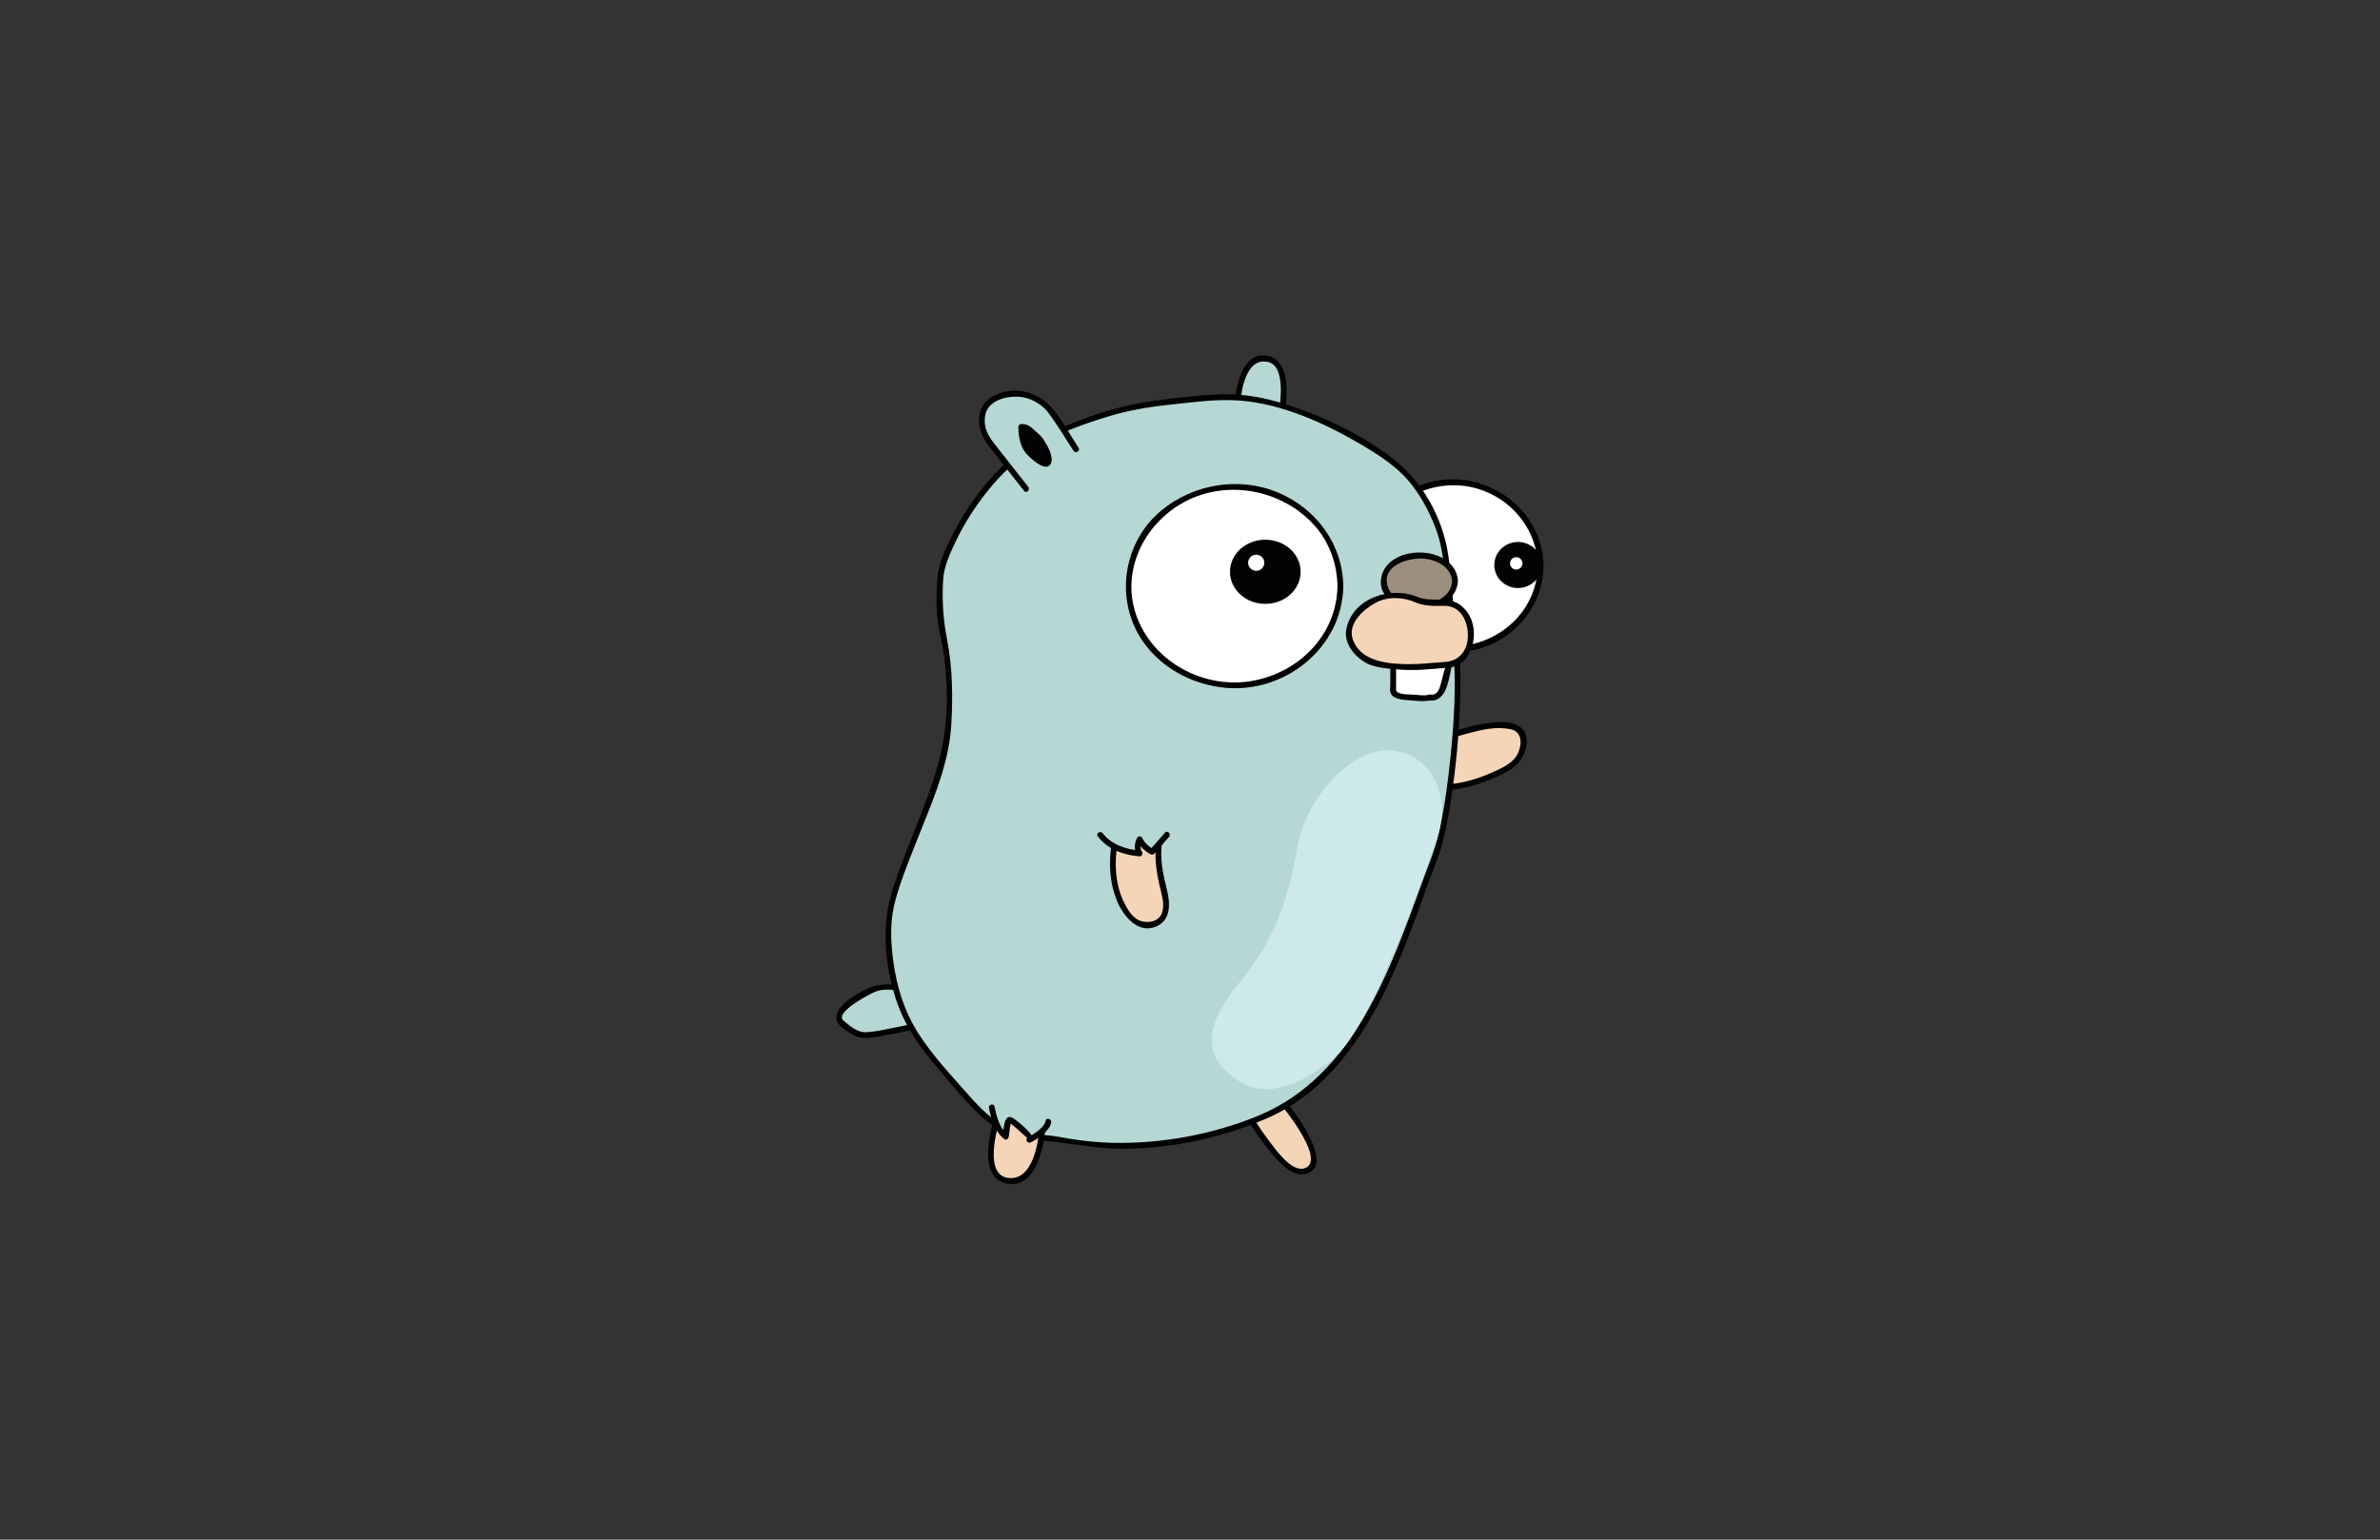 <?xml version="1.0" encoding="utf-8"?>
<!-- Generator: Adobe Illustrator 23.0.5, SVG Export Plug-In . SVG Version: 6.00 Build 0)  -->
<svg version="1.1" id="Gopher" xmlns="http://www.w3.org/2000/svg" xmlns:xlink="http://www.w3.org/1999/xlink" x="0px" y="0px"
	 viewBox="0 0 1224 792" style="enable-background:new 0 0 1224 792;" xml:space="preserve">
<rect x="0" y="0" width="1224" height="792" fill="#333333" stroke="none"/>
<style type="text/css">
	.st0{fill:#F4D5B8;}
	.st1{fill:#010202;}
	.st2{fill:#B6D8D4;}
	.st3{fill:#FFFFFF;}
	.st4{fill:#010202;stroke:#000000;stroke-miterlimit:10;}
	.st5{fill:#FFFFFF;stroke:#000000;stroke-miterlimit:10;}
	.st6{fill:#CEE9EC;}
	.st7{fill:#030406;}
	.st8{fill:#9B8E7D;}
</style>
<g>
	<g id="Hand_R">
		<path class="st0" d="M740.31,404.99c0,0,11.51,0.41,21.49-3.78c9.98-4.19,23.65-8.01,21.39-22.58
			c-1.39-8.96-22.92-4.35-22.92-4.35s-15.76,5.82-26.23,5.23"/>
		<g>
			<path class="st1" d="M740.31,406.49c11.19,0.32,21.68-3.31,31.7-7.96c4.58-2.13,8.77-5.08,11.26-9.57
				c1.95-3.52,2.85-10.01,0.21-13.4c-4.63-5.95-15.52-4.09-21.92-3.04c-9.36,1.55-17.69,5.81-27.52,5.49c-1.94-0.06-1.93,2.94,0,3
				c14.63,0.48,28.06-8.83,42.77-5.92c6.05,1.2,6.04,7.56,3.87,12.36c-2.03,4.5-6.99,7.01-11.23,8.98
				c-9.18,4.26-18.9,7.36-29.13,7.06C738.37,403.43,738.38,406.44,740.31,406.49L740.31,406.49z"/>
		</g>
	</g>
	<g id="Ear_R">
		<path class="st2" d="M636.23,210.47c0,0,0.25-26.25,14.25-26s8.25,30.5,8.25,30.5"/>
		<g>
			<path class="st1" d="M637.73,210.47c0.11-8.05,2.71-27.26,14.66-24.2c9.03,2.31,6.11,21.76,4.89,28.3
				c-0.35,1.89,2.54,2.7,2.89,0.8c1.69-9.02,4.35-29.09-7.71-32.18c-13.96-3.58-17.61,17.92-17.74,27.28
				C634.71,212.4,637.71,212.4,637.73,210.47L637.73,210.47z"/>
		</g>
	</g>
	<g id="Feet_R">
		<path class="st0" d="M642.43,574.3c0,0,19.75,34.12,30.37,27.44c10.62-6.69-13.69-35.48-13.69-35.48"/>
		<g>
			<path class="st1" d="M641.14,575.06c3.53,6.07,7.61,11.88,12.07,17.3c4.32,5.25,12.05,14.28,19.82,10.98
				c7.74-3.29,2.42-14.75-0.11-19.61c-3.43-6.61-7.95-12.83-12.74-18.52c-1.25-1.48-3.36,0.65-2.12,2.12
				c3.84,4.57,24.08,30.25,12.7,33.68c-6.67,2.01-15-10.07-18.24-14.33c-3.18-4.18-6.14-8.58-8.78-13.13
				C642.75,571.87,640.16,573.38,641.14,575.06L641.14,575.06z"/>
		</g>
	</g>
	<g id="Tail">
		<path class="st2" d="M471.23,509.71c-13.25-1.5-13.25-3.25-20-1.5s-25,13-18,18.25s7.75,7,17,5.5s28.5-5.75,28.5-5.75"/>
		<g>
			<path class="st1" d="M471.23,508.21c-8.84-1.06-16.01-3.63-24.49,0.1c-5.38,2.37-17.4,8.63-16.51,16
				c0.43,3.57,5.61,6.18,8.26,7.88c3.94,2.54,8.74,1.77,13.1,1.05c9.23-1.53,18.4-3.58,27.54-5.59c1.89-0.42,1.09-3.31-0.8-2.89
				c-6.08,1.34-12.16,2.62-18.26,3.85c-4.69,0.94-9.46,2.02-14.24,2.35c-4.78,0.33-8.7-3.1-12.1-6.05
				c-4.71-4.09,13.85-13.82,16.56-14.83c6.67-2.5,14.18,0.33,20.95,1.13C473.15,511.44,473.13,508.44,471.23,508.21L471.23,508.21z"
				/>
		</g>
	</g>
	<g id="Eye_R">
		<g>
			<ellipse class="st3" cx="747.04" cy="291.12" rx="45.3" ry="43"/>
			<g>
				<path class="st1" d="M790.84,291.12c-0.39,23.82-20.63,41.16-43.8,41.5c-23.17,0.34-43.42-18.19-43.8-41.5
					c-0.39-23.82,21.23-41.17,43.8-41.5C770.21,249.28,790.46,267.81,790.84,291.12c0.03,1.93,3.03,1.94,3,0
					c-0.35-21.48-15.95-38.79-36.6-43.44c-20.86-4.69-43.11,5.7-52.7,24.76c-9.5,18.89-2.53,41.22,13.7,53.75
					c16.85,13,42.53,12.4,58.93-1.04c10.37-8.49,16.45-20.61,16.67-34.04C793.87,289.19,790.87,289.19,790.84,291.12z"/>
			</g>
		</g>
		<ellipse class="st4" cx="780.67" cy="290.64" rx="11.67" ry="11.34"/>
		<path class="st5" d="M783.5,289.79c0,2.04-1.66,3.69-3.71,3.69c-2.05,0-3.71-1.65-3.71-3.69c0-2.04,1.66-3.69,3.71-3.69
			C781.84,286.1,783.5,287.75,783.5,289.79z"/>
	</g>
	<g id="Body">
		<path class="st2" d="M483.6,297.47c0.91-13.01,22-58,58-74s50-16,85-19s88,28,98,41s17,24.8,19,42.4c2,17.6,2,25.6,5,43.6
			c3,18-1,87-12,113c-7.27,17.19-18.48,59.74-42.88,92.96c-12.5,17.02-28.46,31.59-49.12,39.04c-61,22-97.01,9.36-106,9
			c-25.9-1.03-31.27-8.47-61-44c-17.99-21.5-20.86-47.24-20.86-65.25c0-21.88,30-73.75,31-103.75
			C489.51,319.11,481.13,332.8,483.6,297.47z"/>
		<g>
			<path class="st1" d="M485.1,297.47c0.55-6.49,3.57-12.98,6.32-18.77c4.35-9.17,9.88-17.82,16.18-25.76
				c7.12-8.96,15.55-16.9,25.21-23.07c11.1-7.08,24.29-11.68,36.81-15.54c10.64-3.29,21.59-5.08,32.64-6.23
				c11.48-1.2,23.4-2.93,34.95-2.08c22.34,1.64,44.48,11.83,63.52,23.06c7.17,4.23,14.35,8.91,20.35,14.73
				c7.85,7.62,14,18.8,17.64,29.01c4.46,12.51,4.45,26.39,5.78,39.48c0.95,9.37,2.95,18.62,3.39,28.03
				c0.9,19.39-0.69,39.08-2.95,58.32c-1.22,10.37-2.84,20.71-5.25,30.88c-1.79,7.58-4.71,14.6-7.39,21.88
				c-17.02,46.27-35.46,101.96-85.12,122.48c-23.4,9.67-49.8,14.53-75.09,13.97c-7.49-0.17-14.94-0.95-22.33-2.16
				c-4.08-0.66-8.13-1.6-12.27-1.78c-7.77-0.34-15.4-1.59-22.24-5.45c-7.67-4.32-13.74-11.33-19.5-17.85
				c-9.36-10.6-19.42-21.36-26.25-33.8c-6.26-11.38-9.4-24.31-10.67-37.16c-0.89-9.02-0.79-17.49,1.57-26.25
				c2.68-9.96,6.61-19.6,10.37-29.19c7.58-19.36,17.08-39.71,18.41-60.75c0.93-14.7,0.73-30.02-2.11-44.52
				C485,318.31,484.36,308.35,485.1,297.47c0.13-1.93-2.87-1.92-3,0c-0.49,7.3-0.78,14.66,0.17,21.94c0.62,4.73,1.81,9.36,2.6,14.06
				c3.29,19.54,2.87,40.99-2.53,60.05c-6.08,21.45-15.92,41.61-22.89,62.76c-6.07,18.41-4.82,37.46,0.76,55.95
				c3.78,12.53,10.49,23.31,18.83,33.29c7.63,9.13,15.11,18.5,23.62,26.84c5.05,4.95,10.69,9.12,17.34,11.61
				c6.44,2.42,13.12,2.39,19.85,3.12c12.76,1.37,24.94,3.9,37.9,3.83c24.83-0.14,50.79-5.63,73.54-15.52
				c46.59-20.24,66.41-73.96,82.16-118.27c2.58-7.25,5.73-14.32,7.84-21.72c2.67-9.35,4.26-19.02,5.62-28.64
				c2.81-19.85,4.32-40.04,4.16-60.09c-0.06-7.75-1-15.1-2.12-22.74c-1.86-12.65-2.25-25.48-4.09-38.13
				c-2.81-19.36-13.25-38.32-28.9-50.23c-16.35-12.43-35.84-21.73-55.39-27.82c-9.84-3.07-20.16-5.1-30.5-4.95
				c-11.78,0.17-23.91,1.7-35.59,3.21c-14.33,1.85-28.05,5.75-41.48,11.05c-14.63,5.77-27.46,12.83-38.71,23.94
				c-9.51,9.39-17.32,20.59-23.54,32.4c-3.85,7.32-7.91,15.71-8.63,24.09C481.93,299.39,484.93,299.38,485.1,297.47z"/>
		</g>
	</g>
	<g>
		<path class="st0" d="M513.23,573.96c0,0-10.5,31.75,5.5,33.5s17.5-29.25,17.5-29.25"/>
		<g>
			<path class="st1" d="M511.79,573.57c-3.18,9.7-8.66,33.09,6.55,35.34c14.92,2.21,18.85-20.09,19.4-30.7c0.1-1.93-2.9-1.92-3,0
				c-0.47,9.18-3.56,29.59-16.46,27.68c-12-1.78-5.97-24.27-3.59-31.53C515.28,572.52,512.39,571.74,511.79,573.57L511.79,573.57z"
				/>
		</g>
	</g>
	<g>
		<path class="st2" d="M510.05,569.63c0,0,2.36,11.88,7.24,15.04c0,0,0.88-8.5,1.71-8.83s12.17,9,10.5,10.33s9.69-5.9,9.68-9.2"/>
		<g>
			<path class="st1" d="M508.6,570.02c1.16,5.64,3.16,12.34,7.93,15.94c1.01,0.76,2.15-0.31,2.26-1.29
				c0.16-1.47,0.35-2.93,0.57-4.39c0.14-0.91,0.32-1.81,0.52-2.71c0.22-0.97-1.29-0.46,0.16,0.54c1.25,0.86,8.1,7.28,8.25,7.14
				c-0.37,0.32-0.56,0.99-0.39,1.46c0,0.01,0.01,0.02,0.01,0.03c0.35,0.95,1.28,1.34,2.2,0.9c3.52-1.71,9.9-6.1,10.51-10.26
				c0.28-1.89-2.61-2.71-2.89-0.8c-0.48,3.29-6.32,7.09-9.13,8.46c0.73,0.3,1.47,0.6,2.2,0.9c0.3,0.83-0.6,1.88,0.14,0.78
				c0.21-0.31,0.2-0.7,0.21-1.06c0.03-1.05-0.9-2.17-1.53-2.91c-2.35-2.75-5.16-5.11-8.08-7.23c-5.48-3.99-5.4,5.71-5.76,9.16
				c0.75-0.43,1.5-0.86,2.26-1.29c-4.03-3.04-5.58-9.41-6.55-14.15C511.1,567.33,508.21,568.14,508.6,570.02L508.6,570.02z"/>
		</g>
	</g>
	<path id="Belly" class="st6" d="M639.67,557.45c-20.67-11.11-21.14-27.75-5-48.45c11.87-15.21,25.33-30.33,32.73-74
		c3.93-23.21,26.82-50.57,48.04-48.95c21.22,1.62,31.21,24.16,23.43,45.75c-7.78,21.59-36.11,104.48-56.49,115.17
		C682.38,546.97,658.46,567.56,639.67,557.45z"/>
	<g id="Eye_L">
		<g>
			<path class="st3" d="M689.34,301.47c0,28.17-24.39,51-54.47,51c-30.08,0-54.47-22.83-54.47-51s24.39-51,54.47-51
				C664.95,250.47,689.34,273.3,689.34,301.47z"/>
			<g>
				<path d="M687.84,301.47c-0.35,24.96-19.5,44.27-43.42,48.71c-24.46,4.53-50.44-8.91-59.53-32.25
					c-9.02-23.17,2.99-48.19,24.03-59.62c21.99-11.94,50.47-6.53,67.03,11.91C683.64,278.77,687.68,290.03,687.84,301.47
					c0.03,1.93,3.03,1.94,3,0c-0.3-21.47-13.84-39.74-33.38-48.03c-19.99-8.48-43.6-4.57-60.21,9.17
					c-16.35,13.53-22.38,36.24-15.25,56.12c7.16,19.96,26.59,32.7,47.13,34.97c31.19,3.45,61.27-20.26,61.71-52.22
					C690.87,299.53,687.87,299.53,687.84,301.47z"/>
			</g>
		</g>
		<ellipse class="st4" cx="650.73" cy="294.13" rx="17.67" ry="16"/>
		<path class="st5" d="M650.73,289.48c0,2.57-2.09,4.65-4.67,4.65s-4.67-2.08-4.67-4.65c0-2.57,2.09-4.65,4.67-4.65
			S650.73,286.92,650.73,289.48z"/>
	</g>
	<g>
		<path class="st2" d="M527.73,251.47l-19.67-25c0,0-9.83-15.91,5.5-22.2c15.33-6.3,25.83,5.87,26.67,7.04s13.17,19.83,13.17,19.83"
			/>
		<g>
			<path class="st1" d="M528.79,250.4c-5.04-6.4-10.07-12.8-15.1-19.2c-4.1-5.21-8.24-9.81-7.05-17.41
				c1.35-8.6,13.06-10.77,20.07-9.32c4.47,0.92,9.43,3.89,12.23,7.58c4.77,6.29,8.82,13.25,13.17,19.83
				c1.06,1.61,3.66,0.11,2.59-1.51c-4.57-6.92-8.66-14.97-14.24-21.12c-3.97-4.37-9.54-7.24-15.35-8.1
				c-6.52-0.96-15.65,1.35-19.41,7.23c-4.27,6.69-1.81,15.16,2.77,20.98c6.07,7.72,12.14,15.43,18.21,23.15
				C527.87,254.05,529.98,251.91,528.79,250.4L528.79,250.4z"/>
		</g>
	</g>
	<g>
		<path class="st7" d="M525.23,219.63c0,0-0.1,9,3.95,13c4.05,4,7.72,6.83,9.72,5.33s-3.5-12.5-5.83-13.83
			C530.73,222.8,529.23,219.13,525.23,219.63z"/>
		<g>
			<path d="M523.73,219.63c-0.02,4.49,0.86,9.5,3.6,13.15c1.34,1.79,10.63,10.98,13.06,5.72c1.72-3.72-1.79-9.28-3.67-12.33
				c-1.19-1.93-2.65-2.93-4.25-4.44c-2.22-2.1-4.02-3.75-7.25-3.6c-1.93,0.08-1.94,3.09,0,3c2.77-0.12,6.46,3.23,8.16,5.46
				c1.95,2.57,3.42,5.76,4.25,8.87c0.84,3.15-3.75-0.58-4.46-1.16c-2.21-1.82-4.08-3.7-5.12-6.4c-0.99-2.58-1.35-5.52-1.34-8.27
				C526.74,217.7,523.74,217.7,523.73,219.63z"/>
		</g>
	</g>
	<g id="Nose">
		<g>
			<path class="st8" d="M748.31,298.95c0,7.28-8.21,13.18-18.33,13.18s-18.33-5.9-18.33-13.18c0-7.28,8.21-13.18,18.33-13.18
				S748.31,291.67,748.31,298.95z"/>
			<g>
				<path class="st1" d="M746.81,298.95c-0.93,15.76-32.73,15.76-33.67,0c-0.49-8.28,10.56-11.49,16.83-11.68
					C737.01,287.05,746.34,290.94,746.81,298.95c0.11,1.92,3.11,1.93,3,0c-1.16-19.66-38.5-19.66-39.67,0
					c-0.59,10.03,11.93,14.44,19.83,14.68c8.85,0.27,19.26-4.99,19.83-14.68C749.92,297.01,746.92,297.03,746.81,298.95z"/>
			</g>
		</g>
		<g>
			<path class="st3" d="M716.51,330.04v24.75c0,0-1.38,3.44,8.27,3.93c9.65,0.49,10.75,0,10.75,0s4.96,1.64,6.89-6.39
				c1.93-8.03,6.89-23.11,6.89-23.11L716.51,330.04z"/>
			<g>
				<path class="st1" d="M715.01,330.04c0,7.31,0,14.61,0,21.92c0,2.04-0.41,2.68,0.13,4.34c1.15,3.53,6.75,3.7,9.64,3.92
					c3.37,0.25,7.77,0.89,11.13-0.05c-1.57,0.44,0.93,0.18,1.49,0.11c1.66-0.21,2.93-1.12,4.04-2.32
					c3.47-3.72,4.04-11.35,5.45-16.08c1.23-4.11,2.53-8.2,3.86-12.27c0.3-0.92-0.5-1.92-1.45-1.9c-10.94,0.27-21.87,0.55-32.81,0.82
					c-1.93,0.05-1.94,3.05,0,3c10.94-0.27,21.87-0.55,32.81-0.82c-0.48-0.63-0.96-1.27-1.45-1.9c-2.51,7.63-4.97,15.31-6.89,23.11
					c-0.57,2.33-1.71,5.38-4.54,5.43c-0.46,0.01-0.86-0.24-1.32-0.08c-2.37,0.86-6.1,0.12-8.52,0.03c-2.17-0.08-8.59,0.05-8.59-2.57
					c0-2.22,0-4.44,0-6.66c0-6.01,0-12.03,0-18.04C718.01,328.1,715.01,328.1,715.01,330.04z"/>
			</g>
		</g>
		<g>
			<path class="st0" d="M728.83,308.62c0,0-8.4-3.96-17.07-1.79c-8.67,2.17-18.83,11.17-18,19.83c0.83,8.67,9.67,14.5,15,14.67
				c2.01,0.06,6.72,1.83,17.74,1.83c9.85,0,11.5-0.93,17.33-1.17c7.47-0.3,12.76-6,12.6-16.5s-7.33-15.83-15-15.33
				S728.83,308.62,728.83,308.62z"/>
			<g>
				<path class="st1" d="M729.59,307.33c-13.78-6.25-34.19,0.12-37.22,16.46c-1.33,7.15,4.14,13.73,9.9,17.08
					c4.75,2.77,12.1,3.08,17.46,3.55c8.46,0.74,16.8-0.35,25.21-1c7.19-0.56,11.42-6.52,12.66-13.12
					c1.36-7.28-0.73-14.88-6.86-19.27c-6.21-4.44-14.64-1.15-21.5-3.85c-1.8-0.71-2.58,2.19-0.8,2.89
					c4.47,1.76,9.43,1.69,14.14,1.57c8.61-0.24,12.41,8,12.34,15.4c-0.08,7.66-4.49,13.13-12.19,13.52
					c-6.07,0.3-11.98,1.15-18.1,1.09c-10.49-0.1-24.87-1.16-28.9-12.74c-2.84-8.16,5.48-15.42,11.77-18.85
					c6.17-3.37,14.27-3.01,20.59-0.14C729.82,310.71,731.35,308.13,729.59,307.33z"/>
			</g>
		</g>
	</g>
	<g>
		<path class="st0" d="M573.25,433.97c0,0-1.95,10.39,0,20.13c1.95,9.74,7.79,24.02,19.48,21.43c11.69-2.6,5.19-19.8,5.19-19.8
			s-3.57-13.96-1.62-23.38"/>
		<g>
			<path class="st1" d="M571.81,433.57c-1.8,10.02-1.2,20.82,2.82,30.25c3.32,7.78,11.25,17.35,20.85,12.35
				c6.74-3.51,6.31-11.72,4.73-18.12c-2.05-8.28-3.98-16.72-2.46-25.31c0.34-1.89-2.56-2.7-2.89-0.8
				c-1.38,7.76-0.29,15.82,1.45,23.44c1.01,4.44,2.53,8.51,1.59,13.17c-0.99,4.91-6.07,6.43-10.48,5.42
				c-4.86-1.12-7.8-6.41-9.72-10.55c-4.12-8.86-4.71-19.54-3-29.06C575.04,432.47,572.15,431.67,571.81,433.57L571.81,433.57z"/>
		</g>
	</g>
	<g>
		<path class="st2" d="M565.83,429.42c5.89,8.67,20.22,9.58,20.22,9.58s-2.33-3.58,0-7.25c0,0,2.11,4.42,6.44,6.42l7.67-8.75"/>
		<g>
			<path class="st1" d="M564.54,430.17c4.93,6.65,13.46,9.75,21.52,10.33c1.16,0.08,1.84-1.33,1.3-2.26c-1.05-1.79-1.01-3.59,0-5.74
				c-0.86,0-1.73,0-2.59,0c1.52,3.02,4.03,5.36,6.98,6.95c0.57,0.31,1.37,0.28,1.82-0.23c2.56-2.92,5.11-5.83,7.67-8.75
				c1.27-1.45-0.84-3.58-2.12-2.12c-2.56,2.92-5.11,5.83-7.67,8.75c0.61-0.08,1.21-0.16,1.82-0.23c-2.53-1.37-4.6-3.29-5.9-5.88
				c-0.48-0.96-2.12-1-2.59,0c-1.38,2.93-1.7,5.85,0,8.76c0.43-0.75,0.86-1.5,1.3-2.26c-6.89-0.49-14.7-3.14-18.93-8.84
				C565.99,427.13,563.38,428.62,564.54,430.17L564.54,430.17z"/>
		</g>
	</g>
</g>
</svg>
